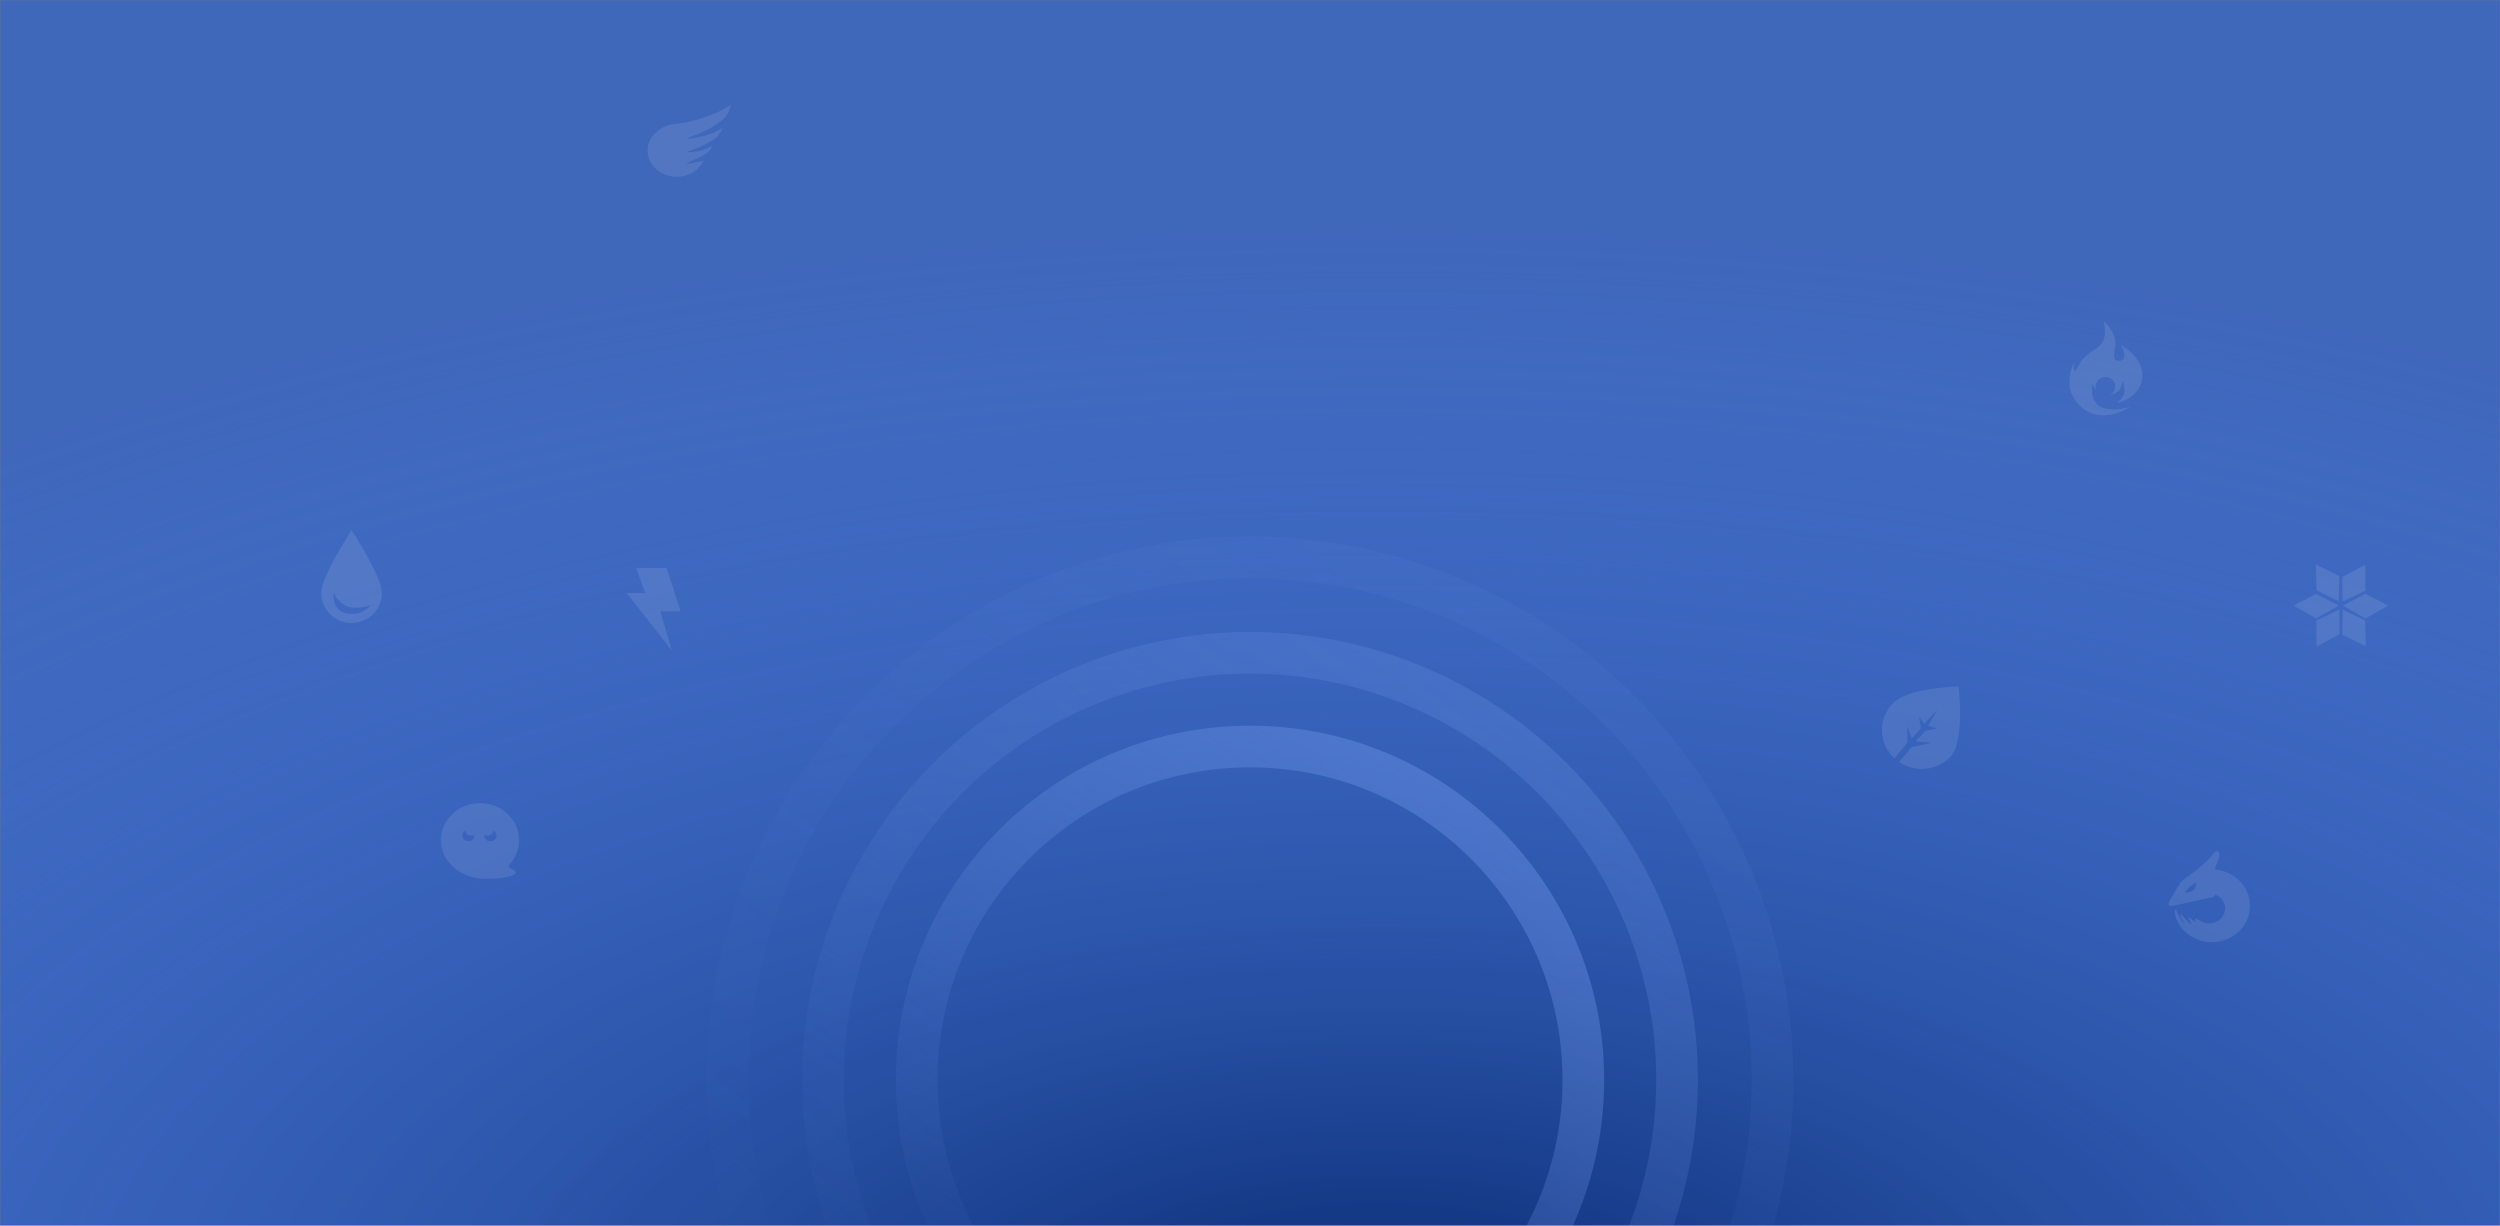 <svg width="1440" height="706" viewBox="0 0 1440 706" fill="none" xmlns="http://www.w3.org/2000/svg">
    <rect x="0" y="0" width="1440" height="706" fill="#808080" stroke="none"/>
    <mask id="mask0_8833_24385" style="mask-type:alpha" maskUnits="userSpaceOnUse" x="0" y="0" width="1440" height="706">
        <rect width="1440" height="706" fill="#C20001"/>
    </mask>
    <g mask="url(#mask0_8833_24385)">
        <rect width="1440" height="706" fill="#3F67BA"/>
        <rect width="1440" height="706" fill="url(#paint0_radial_8833_24385)"/>
        <circle opacity="0.5" cx="720" cy="622" r="192" stroke="url(#paint1_linear_8833_24385)" stroke-width="24"/>
        <circle opacity="0.3" cx="720" cy="622" r="246" stroke="url(#paint2_linear_8833_24385)" stroke-width="24"/>
        <circle opacity="0.1" cx="720" cy="622" r="301" stroke="url(#paint3_linear_8833_24385)" stroke-width="24"/>
        <g opacity="0.1">
            <path fill-rule="evenodd" clip-rule="evenodd" d="M1275.11 516.389C1275.47 516.172 1275.78 515.719 1276.03 515.214C1279.31 516.521 1281.61 519.609 1281.61 523.21C1281.61 527.994 1277.55 531.872 1272.53 531.872C1270.47 531.872 1268.57 531.218 1267.05 530.117C1266.55 529.886 1266.13 529.665 1265.8 529.483C1265.28 529.202 1264.93 529.017 1264.72 529.046C1264.09 529.131 1264.27 529.693 1264.44 530.203C1264.55 530.55 1264.66 530.873 1264.49 531.006C1264.33 531.146 1263.78 530.636 1263.14 530.04C1262.26 529.228 1261.22 528.258 1260.73 528.549C1260.34 528.78 1260.71 529.405 1261.18 530.17L1261.21 530.227C1261.41 530.551 1261.63 530.88 1261.84 531.181C1262.26 531.792 1262.6 532.284 1262.43 532.368C1262.22 532.468 1260.8 531.53 1259.6 530.227C1259.13 529.725 1258.68 529.18 1258.27 528.673V528.673C1257.35 527.564 1256.59 526.641 1256.16 526.75C1255.65 526.882 1256.04 527.916 1256.61 528.911C1256.88 529.376 1257.19 529.85 1257.46 530.26V530.26C1257.89 530.898 1258.21 531.382 1258.09 531.442C1257.93 531.522 1256.55 530.207 1255.61 528.549C1255.05 527.565 1254.58 526.477 1254.2 525.596C1253.79 524.641 1253.49 523.929 1253.28 523.858C1252.58 523.609 1252.58 525.003 1252.86 527.014C1252.9 527.277 1252.96 527.552 1253.02 527.832C1255.75 536.435 1264.13 542.699 1274.04 542.699C1286.17 542.699 1296 533.327 1296 521.766C1296 510.763 1287.1 501.742 1275.78 500.898C1275.8 500.38 1276.07 499.352 1276.07 499.352C1276.07 499.352 1278.07 494.641 1278.18 493.634C1278.18 493.567 1278.19 493.495 1278.2 493.418C1278.32 492.33 1278.56 490.308 1276.77 490.308C1275.82 490.308 1275.37 490.999 1274.87 491.789V491.789C1274.67 492.093 1274.47 492.411 1274.22 492.71C1272.45 494.866 1269.48 497.557 1267.79 498.991C1264.22 502.022 1260.72 504.514 1258.68 505.966L1258.68 505.967C1257.75 506.627 1257.12 507.073 1256.93 507.258C1255.46 508.647 1250.22 517.863 1250.22 517.863C1250.22 517.863 1248.53 520.82 1249.13 521.42C1249.73 522.019 1251.18 521.882 1251.18 521.882C1251.18 521.882 1270.7 517.517 1272.45 517.173C1272.92 517.08 1273.25 517.026 1273.51 516.985C1274.2 516.874 1274.33 516.854 1275.11 516.389ZM1261.31 510.78C1260.26 511.75 1258.52 514.068 1258.52 514.068C1258.52 514.068 1261.75 514.262 1263.53 512.614C1265.31 510.966 1264.9 508.157 1264.9 508.157C1264.9 508.157 1262.35 509.809 1261.31 510.78Z" fill="white"/>
            <path fill-rule="evenodd" clip-rule="evenodd" d="M366.447 327.255C366.437 327.229 366.458 327.201 366.487 327.201H383.941C383.959 327.201 383.976 327.213 383.981 327.23L391.998 352.044C392.007 352.07 391.986 352.097 391.957 352.097H380.338C380.324 352.097 380.313 352.11 380.317 352.123L386.981 374.598C386.994 374.642 386.935 374.67 386.906 374.634L361.009 341.639C360.987 341.612 361.008 341.573 361.043 341.573H371.588C371.603 341.573 371.613 341.559 371.608 341.546L366.447 327.255Z" fill="white"/>
            <path fill-rule="evenodd" clip-rule="evenodd" d="M1223.56 226.841C1224.25 224.384 1222.9 219.335 1222.9 219.335C1222.9 219.335 1221.93 223.448 1220.41 224.969C1219.11 226.266 1217.51 227.165 1215.23 227.402C1217.1 226.522 1218.38 224.688 1218.38 222.568C1218.38 219.592 1215.85 217.179 1212.73 217.179C1209.61 217.179 1207.08 219.592 1207.08 222.568C1207.08 223.38 1207.27 224.151 1207.61 224.842C1205.65 223.334 1205.35 220.915 1205.35 220.915C1205.35 220.915 1203.17 229.694 1209.17 233.823C1215.18 237.953 1226.95 234.403 1226.95 234.403C1226.95 234.403 1210.11 245.895 1197.63 233.388C1186.88 222.613 1194.83 208.428 1194.83 208.428C1194.83 208.428 1194.48 209.744 1194.48 211.272C1194.48 212.799 1195.34 213.962 1195.34 213.962C1195.34 213.962 1197.88 208.754 1199.87 206.636C1201.74 204.632 1204.09 203.007 1206.12 201.603C1207.69 200.522 1209.06 199.572 1209.88 198.682C1214.4 193.781 1211.63 184.854 1211.63 184.854C1211.63 184.854 1216.72 189.21 1218.15 194.836C1218.69 196.98 1218.34 199.42 1218.03 201.602C1217.52 205.144 1217.11 208.006 1220.77 207.82C1226.68 207.52 1221.54 198.682 1221.54 198.682C1221.54 198.682 1234.95 205.517 1233.95 217.469C1232.94 229.422 1219.29 232.14 1219.29 232.14C1219.29 232.14 1222.86 229.297 1223.56 226.841Z" fill="white"/>
            <path fill-rule="evenodd" clip-rule="evenodd" d="M286.427 505.973C282.368 506.174 277.721 506.174 276.142 505.973C263.824 504.407 254 495.702 254 483.935C254 472.168 264.074 462.629 276.5 462.629C288.926 462.629 299 472.168 299 483.935C299 489.407 296.821 494.398 293.24 498.171C292.267 499.196 293.601 499.915 294.957 500.645C296.287 501.361 297.637 502.088 296.852 503.126C295.988 504.27 291.3 505.732 286.427 505.973ZM273.336 481.271C273.336 483.11 271.762 484.6 269.82 484.6C267.879 484.6 266.305 483.11 266.305 481.271C266.305 480.038 267.013 478.962 268.065 478.387C268.125 479.99 269.489 481.271 271.162 481.271H273.336V481.271ZM284.232 478.387C284.172 479.99 282.808 481.271 281.135 481.271H278.961V481.271C278.961 483.11 280.535 484.6 282.477 484.6C284.418 484.6 285.992 483.11 285.992 481.271C285.992 480.038 285.284 478.962 284.232 478.387Z" fill="white"/>
            <path fill-rule="evenodd" clip-rule="evenodd" d="M1091.22 436.801C1091.05 436.642 1090.88 436.48 1090.71 436.314C1081.76 427.589 1081.76 413.443 1090.71 404.718C1099.65 395.993 1128.16 395.409 1128.16 395.409C1128.16 395.409 1132.05 427.589 1123.1 436.314C1115.16 444.064 1102.83 444.93 1093.9 438.915L1101.1 430.307L1112.59 427.886L1103.21 426.971L1109.17 421.048L1115.96 419.597L1110.59 418.046L1115.96 408.6L1108.33 416.954L1105.38 412.896L1106.41 419.597L1101.1 425.445L1098.63 418.046V427.886L1091.22 436.801Z" fill="white"/>
            <path fill-rule="evenodd" clip-rule="evenodd" d="M1347.47 331.86L1333.92 325.224L1334.33 340.055L1347.13 346.32L1347.47 331.86ZM1362.52 340.235L1362.35 325.285L1349.17 332.379L1349.33 346.495L1362.52 340.235ZM1362.51 356.226L1375.57 348.843L1362.51 342.05L1349.45 348.831L1362.51 356.226ZM1347.12 348.843L1334.07 356.226L1321 348.831L1334.06 342.05L1347.12 348.843ZM1362.72 372.235L1349.16 365.6L1349.51 351.14L1362.31 357.405L1362.72 372.235ZM1334.21 357.42L1334.39 372.37L1347.57 365.276L1347.41 351.16L1334.21 357.42Z" fill="white"/>
            <path fill-rule="evenodd" clip-rule="evenodd" d="M220 341.582C220 351.11 212.165 358.834 202.5 358.834C192.835 358.834 185 351.11 185 341.582C185 332.316 201.553 306.866 202.461 305.477C202.482 305.446 202.518 305.446 202.539 305.477C203.447 306.866 220 332.316 220 341.582ZM199.583 353.303C190.702 351.38 192.222 341.646 192.222 341.646C192.222 341.646 194.647 347.523 200.532 349.426C206.416 351.329 213.528 348.538 213.528 348.538C213.528 348.538 208.463 355.226 199.583 353.303Z" fill="white"/>
            <path fill-rule="evenodd" clip-rule="evenodd" d="M389.754 101.818C396.786 101.818 402.806 97.918 405.291 92.389C405.321 92.321 395.313 94.984 395.632 94.043C395.775 93.623 401.91 91.386 406.38 88.777C408.949 87.277 410.132 84.103 410.132 84.103C410.132 84.103 405.803 86.2 403.615 86.732C399.206 87.804 395.325 87.689 395.325 87.577C395.325 87.336 401.77 86.113 410.727 80.666C414.941 78.103 416.085 73.689 416.085 73.689C416.085 73.689 411.453 76.443 408.653 77.352C402.012 79.508 395.951 80.158 395.951 79.866C395.951 79.242 401.285 77.778 406.939 75.043C409.879 73.622 412.425 71.764 415.376 69.699C420.204 66.319 421 60.3 421 60.3C421 60.3 416.238 63.365 413.914 64.383C404.326 68.583 395.859 70.787 389.754 71.263C380.539 71.984 373 78.401 373 86.732C373 95.064 380.501 101.818 389.754 101.818Z" fill="white"/>
        </g>
    </g>
    <defs>
        <radialGradient id="paint0_radial_8833_24385" cx="0" cy="0" r="1" gradientUnits="userSpaceOnUse" gradientTransform="translate(793.5 781.564) rotate(-90) scale(653.05 1332)">
            <stop stop-color="#05276D"/>
            <stop offset="1" stop-color="#4C83F5" stop-opacity="0"/>
        </radialGradient>
        <linearGradient id="paint1_linear_8833_24385" x1="815" y1="334" x2="516" y2="729" gradientUnits="userSpaceOnUse">
            <stop stop-color="#6F96E8"/>
            <stop offset="1" stop-color="#6F96E8" stop-opacity="0"/>
        </linearGradient>
        <linearGradient id="paint2_linear_8833_24385" x1="840.147" y1="257.765" x2="462" y2="757.324" gradientUnits="userSpaceOnUse">
            <stop stop-color="#6F96E8"/>
            <stop offset="1" stop-color="#6F96E8" stop-opacity="0"/>
        </linearGradient>
        <linearGradient id="paint3_linear_8833_24385" x1="865.76" y1="180.118" x2="407" y2="786.172" gradientUnits="userSpaceOnUse">
            <stop stop-color="#6F96E8"/>
            <stop offset="1" stop-color="#6F96E8" stop-opacity="0"/>
        </linearGradient>
    </defs>
</svg>
